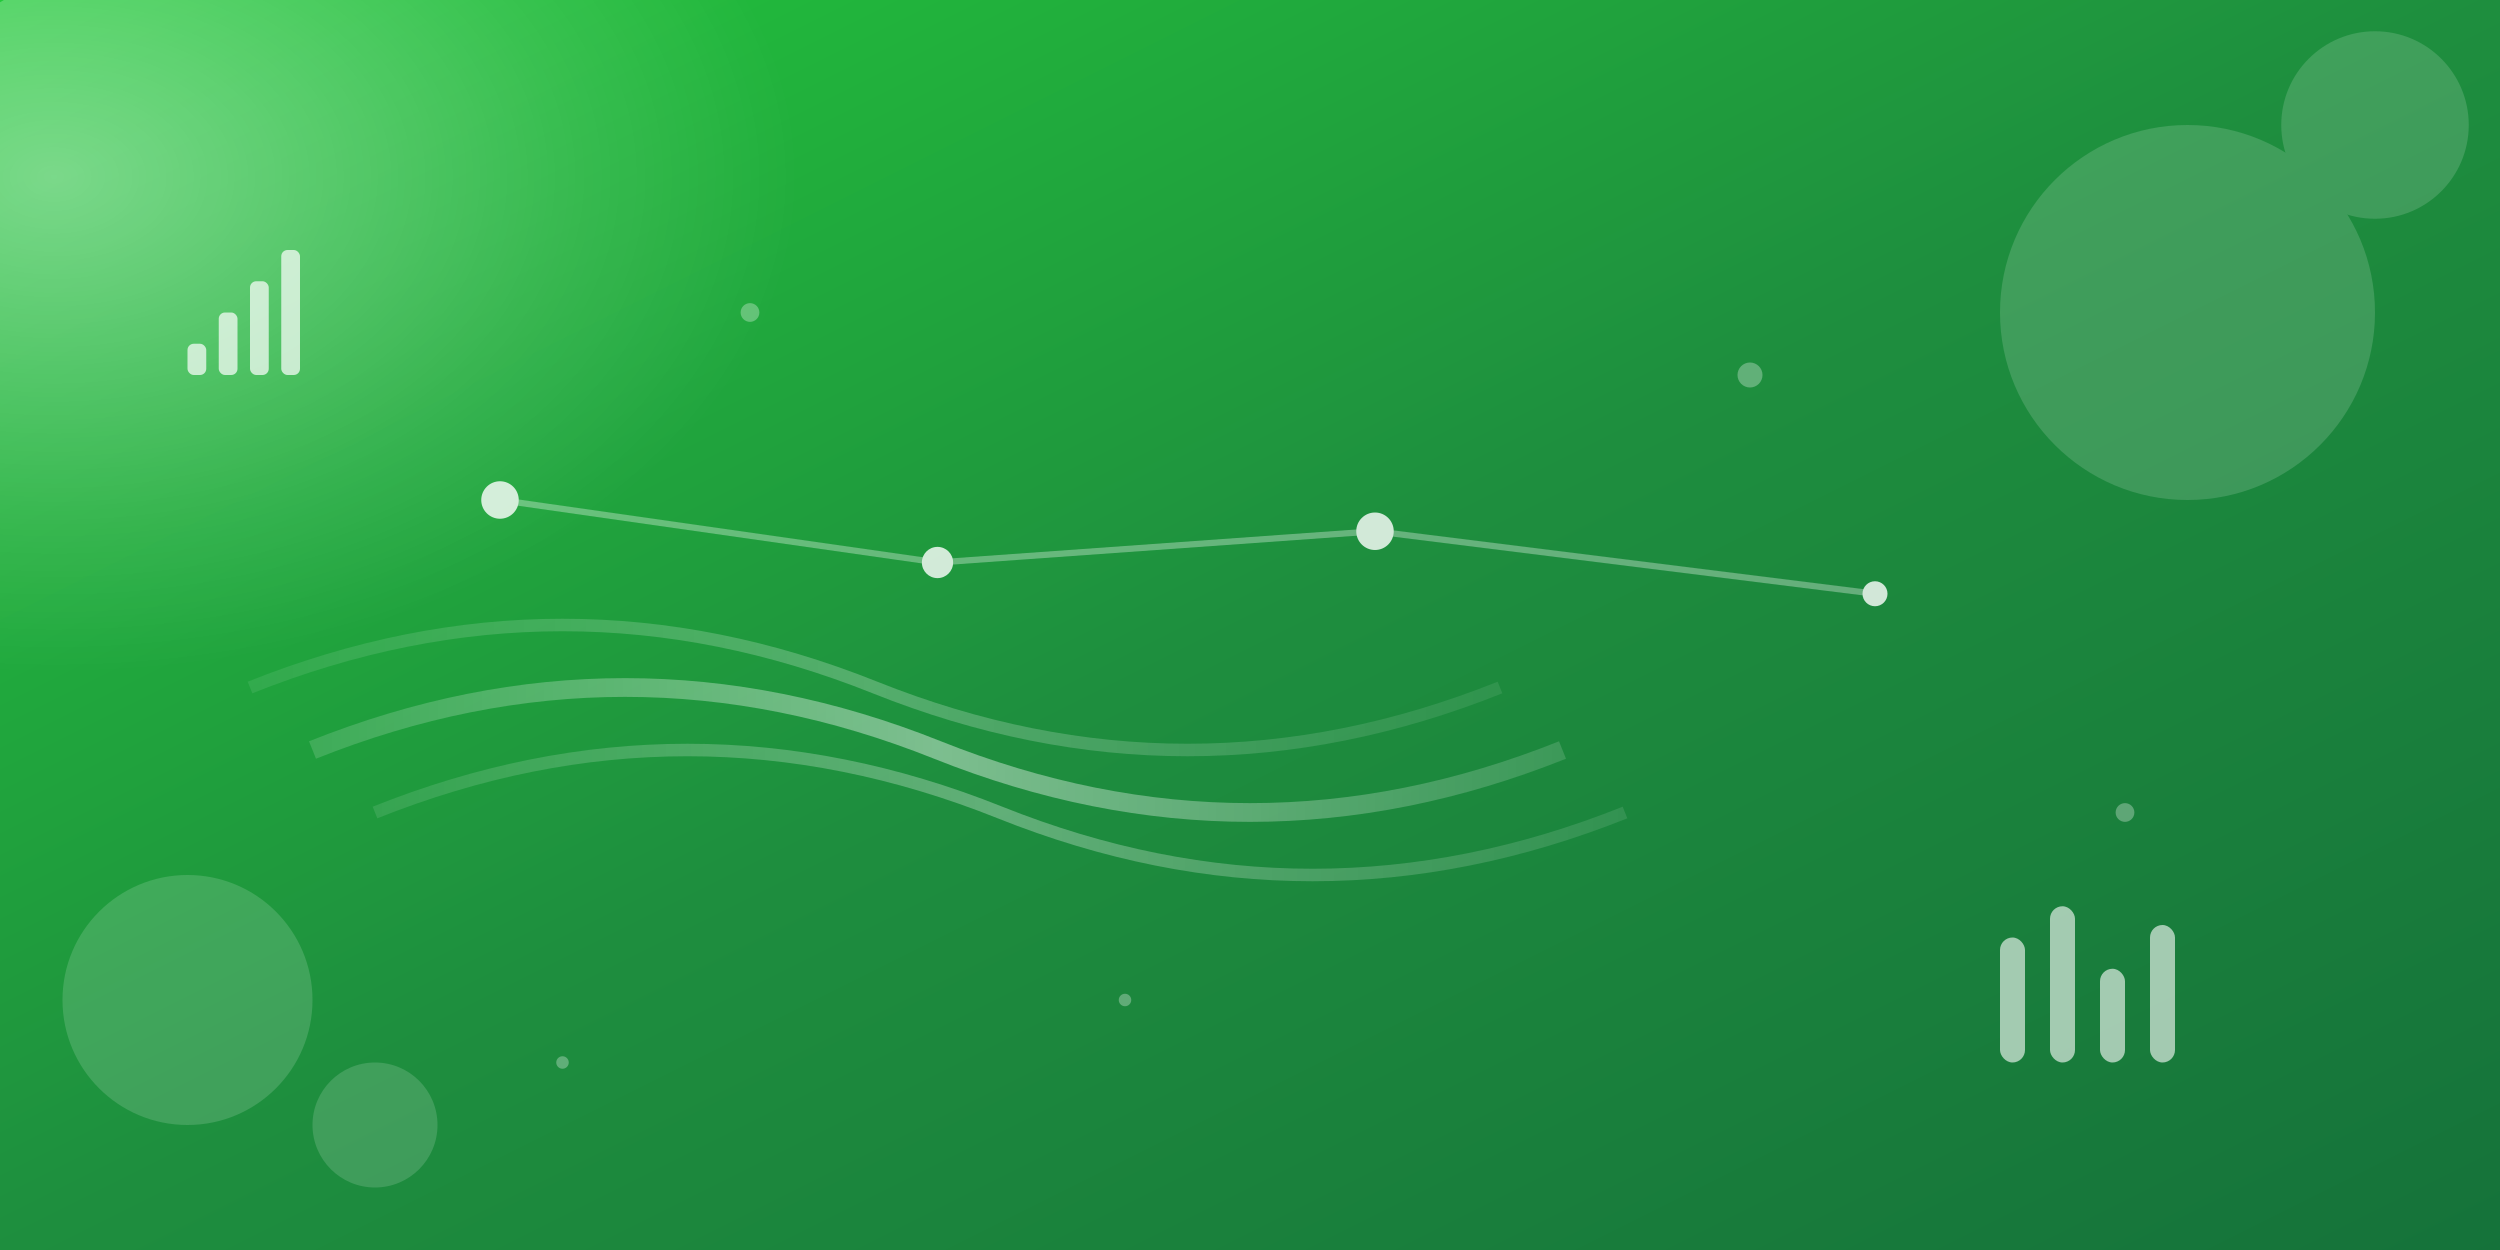<svg xmlns="http://www.w3.org/2000/svg" viewBox="0 0 400 200">
  <rect x="0" y="0" width="400" height="200" fill="#333333" stroke="none"/>
  <defs>
    <!-- 渐变背景 -->
    <linearGradient id="bgGradient" x1="0%" y1="0%" x2="100%" y2="100%">
      <stop offset="0%" style="stop-color:#23c93b;stop-opacity:1" />
      <stop offset="50%" style="stop-color:#1e8e3e;stop-opacity:1" />
      <stop offset="100%" style="stop-color:#15723a;stop-opacity:1" />
    </linearGradient>
    
    <!-- 光效渐变 -->
    <radialGradient id="lightGradient" cx="20%" cy="30%">
      <stop offset="0%" style="stop-color:rgba(255,255,255,0.4);stop-opacity:1" />
      <stop offset="70%" style="stop-color:rgba(255,255,255,0.1);stop-opacity:1" />
      <stop offset="100%" style="stop-color:rgba(255,255,255,0);stop-opacity:0" />
    </radialGradient>
    
    <!-- 信号波纹渐变 -->
    <linearGradient id="waveGradient" x1="0%" y1="0%" x2="100%" y2="0%">
      <stop offset="0%" style="stop-color:rgba(255,255,255,0.2);stop-opacity:1" />
      <stop offset="50%" style="stop-color:rgba(255,255,255,0.6);stop-opacity:1" />
      <stop offset="100%" style="stop-color:rgba(255,255,255,0.2);stop-opacity:1" />
    </linearGradient>
    
    <!-- 动画定义 -->
    <style>
      .wave-animate {
        animation: waveMove 3s ease-in-out infinite;
      }
      .signal-animate {
        animation: signalPulse 2s ease-in-out infinite;
      }
      .float-animate {
        animation: floatMove 4s ease-in-out infinite;
      }
      
      @keyframes waveMove {
        0%, 100% { transform: translateX(-15px); opacity: 0.4; }
        50% { transform: translateX(15px); opacity: 0.8; }
      }
      
      @keyframes signalPulse {
        0%, 100% { transform: scale(1); opacity: 0.7; }
        50% { transform: scale(1.1); opacity: 1; }
      }
      
      @keyframes floatMove {
        0%, 100% { transform: translateY(0) rotate(0deg); opacity: 0.6; }
        33% { transform: translateY(-8px) rotate(3deg); opacity: 0.8; }
        66% { transform: translateY(5px) rotate(-2deg); opacity: 0.4; }
      }
    </style>
  </defs>
  
  <!-- 背景 -->
  <rect width="100%" height="100%" fill="url(#bgGradient)" />
  
  <!-- 光效层 -->
  <ellipse cx="80" cy="60" rx="120" ry="80" fill="url(#lightGradient)" />
  
  <!-- 装饰性几何图案 -->
  <g opacity="0.15" fill="white">
    <circle cx="350" cy="50" r="30" />
    <circle cx="380" cy="20" r="15" />
    <circle cx="30" cy="160" r="20" />
    <circle cx="60" cy="180" r="10" />
  </g>
  
  <!-- 信号波纹 -->
  <g class="wave-animate">
    <path d="M50 120 Q100 100 150 120 T250 120" stroke="url(#waveGradient)" stroke-width="3" fill="none" opacity="0.7"/>
    <path d="M60 130 Q110 110 160 130 T260 130" stroke="url(#waveGradient)" stroke-width="2" fill="none" opacity="0.5"/>
    <path d="M40 110 Q90 90 140 110 T240 110" stroke="url(#waveGradient)" stroke-width="2" fill="none" opacity="0.4"/>
  </g>
  
  <!-- 网络节点 -->
  <g class="signal-animate" fill="white" opacity="0.8">
    <circle cx="80" cy="80" r="3"/>
    <circle cx="150" cy="90" r="2.5"/>
    <circle cx="220" cy="85" r="3"/>
    <circle cx="300" cy="95" r="2"/>
    <line x1="80" y1="80" x2="150" y2="90" stroke="white" stroke-width="1" opacity="0.4"/>
    <line x1="150" y1="90" x2="220" y2="85" stroke="white" stroke-width="1" opacity="0.4"/>
    <line x1="220" y1="85" x2="300" y2="95" stroke="white" stroke-width="1" opacity="0.4"/>
  </g>
  
  <!-- 流量数据图标 -->
  <g class="float-animate" transform="translate(320, 140)" fill="white" opacity="0.6">
    <!-- 简化的数据流图标 -->
    <rect x="0" y="10" width="4" height="20" rx="2"/>
    <rect x="8" y="5" width="4" height="25" rx="2"/>
    <rect x="16" y="15" width="4" height="15" rx="2"/>
    <rect x="24" y="8" width="4" height="22" rx="2"/>
  </g>
  
  <!-- 信号强度图标 -->
  <g class="signal-animate" transform="translate(30, 40)" fill="white" opacity="0.7">
    <rect x="0" y="15" width="3" height="5" rx="1"/>
    <rect x="5" y="10" width="3" height="10" rx="1"/>
    <rect x="10" y="5" width="3" height="15" rx="1"/>
    <rect x="15" y="0" width="3" height="20" rx="1"/>
  </g>
  
  <!-- 装饰性粒子 -->
  <g class="float-animate" fill="white" opacity="0.3">
    <circle cx="120" cy="50" r="1.5"/>
    <circle cx="180" cy="160" r="1"/>
    <circle cx="280" cy="60" r="2"/>
    <circle cx="340" cy="130" r="1.5"/>
    <circle cx="90" cy="170" r="1"/>
  </g>
</svg>
